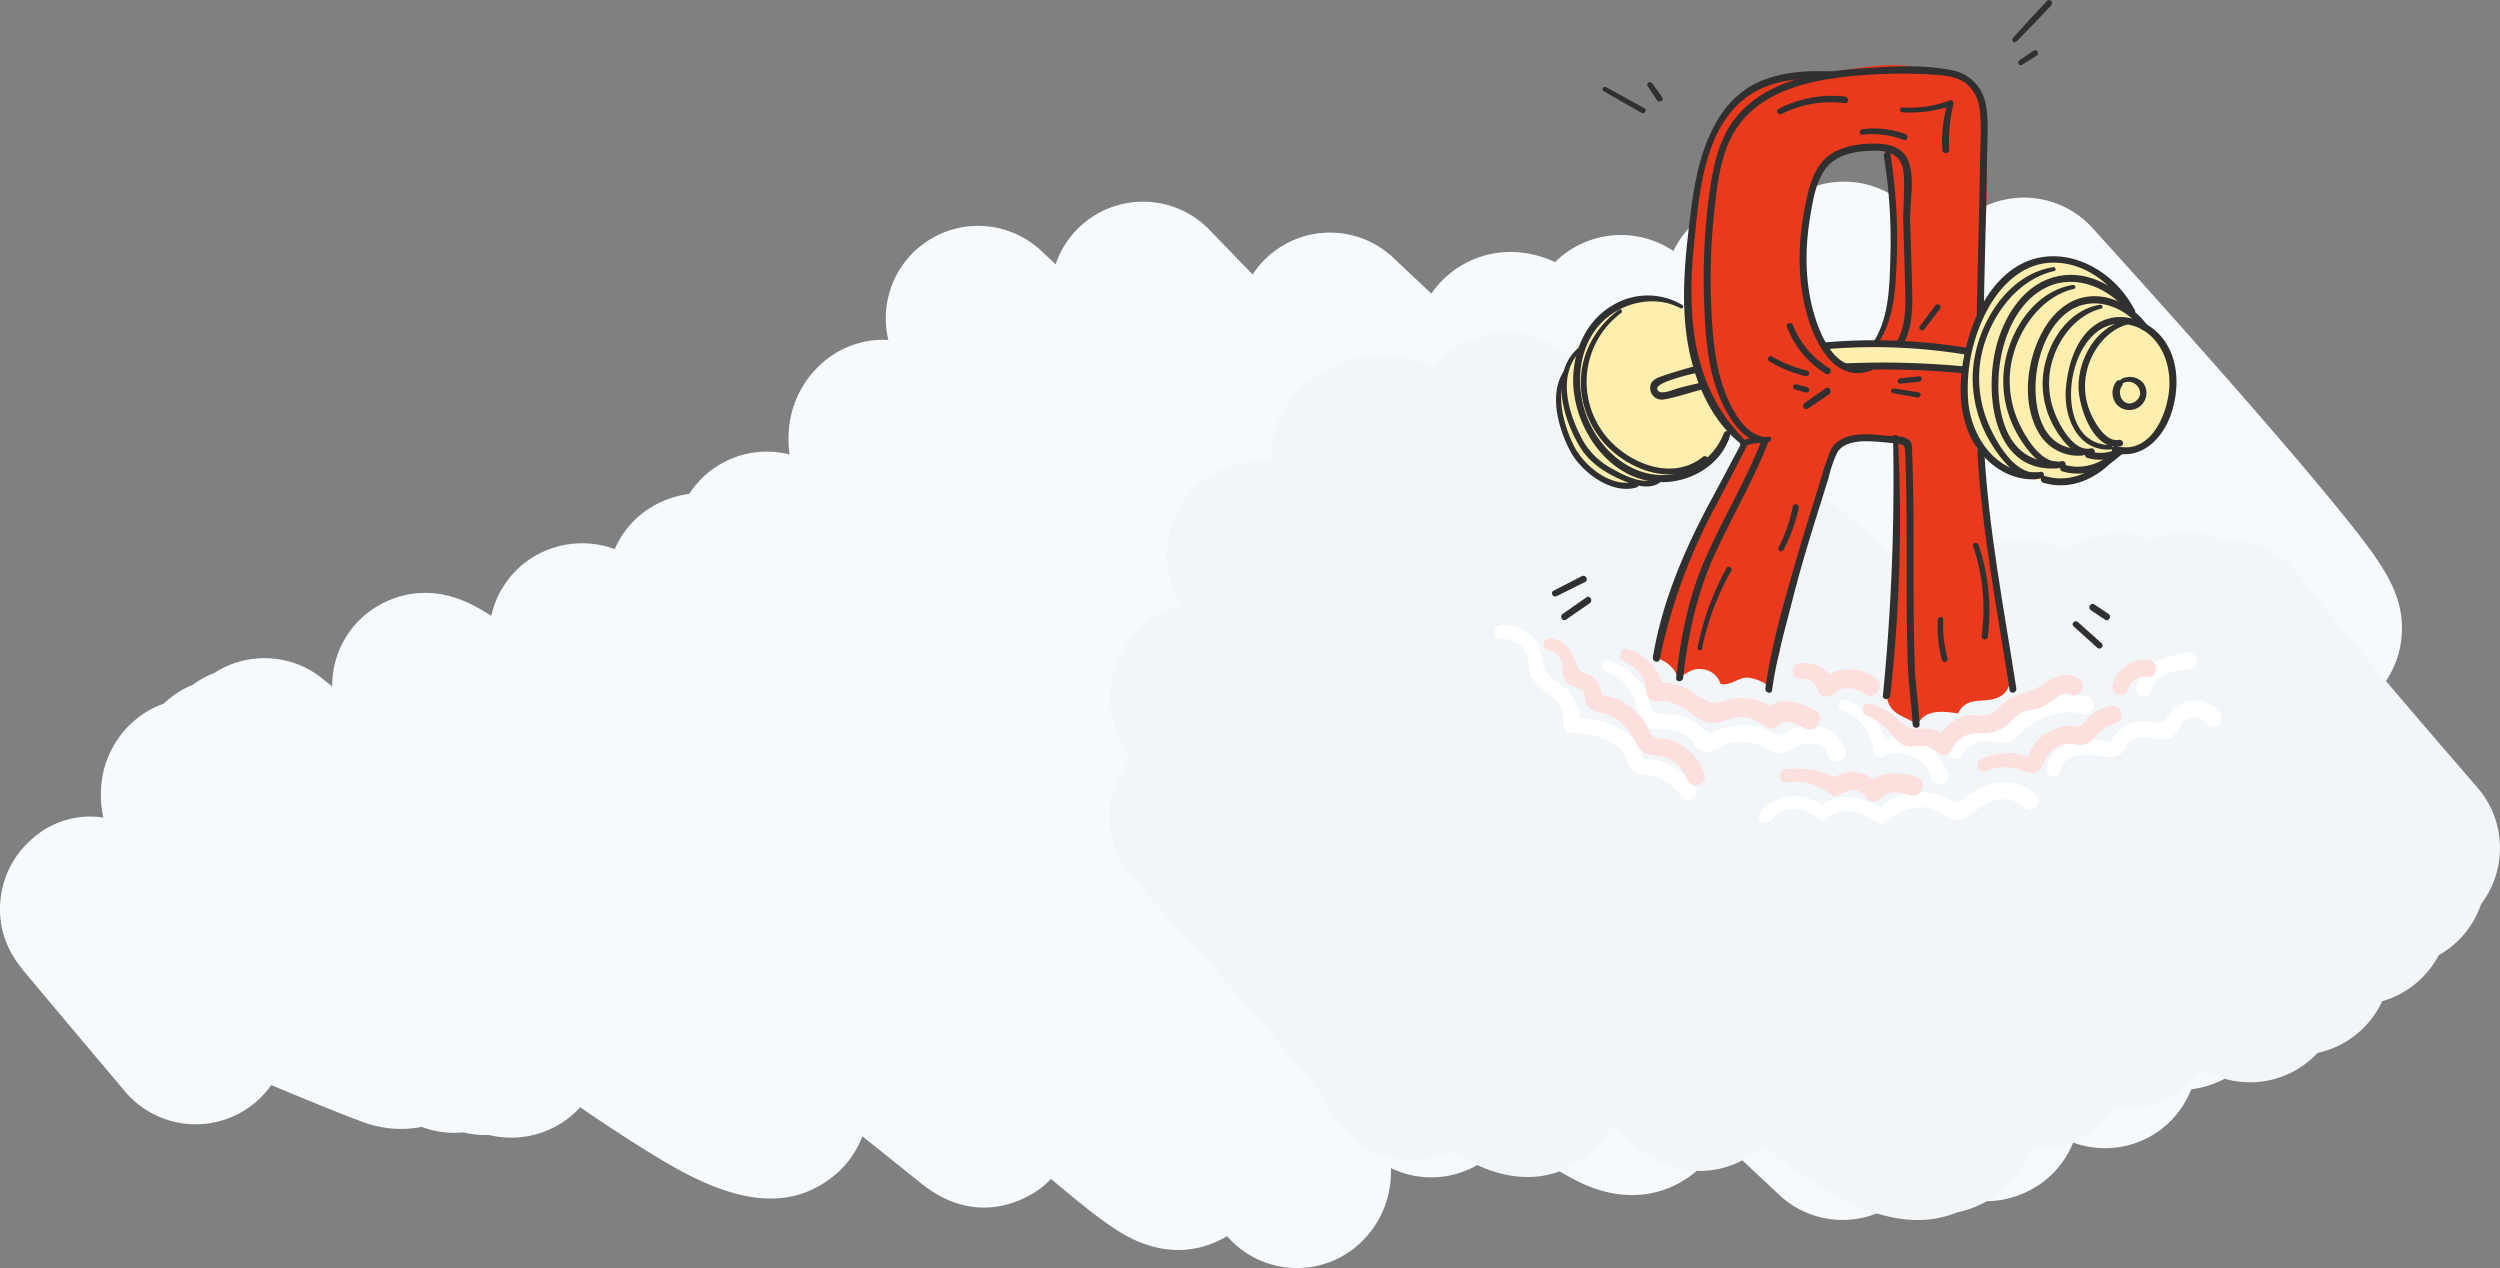 <svg xmlns="http://www.w3.org/2000/svg" viewBox="0 0 541.439 274.631"><rect x="0" y="0" width="541.439" height="274.631" fill="#808080" stroke="none"/><defs><style>.cls-1{fill:#f7fafc;}.cls-2{fill:#f2f6f9;}.cls-3{fill:#e93a1d;}.cls-4{fill:#ffefaf;}.cls-5{fill:#303030;}.cls-6{fill:#fff;}.cls-7{fill:#fce0de;}</style></defs><title>DN_Service-Ya2-img-1</title><g id="Layer_2" data-name="Layer 2"><g id="back"><path class="cls-1" d="M280.894,274.631a19.954,19.954,0,0,1-14.305-6.019c-.286-.293-.577-.59-.864-.883-4.368,2.636-12.85,5.613-23.547-1.12a84.491,84.491,0,0,1-7.26-5.279c-2.086-1.653-4.507-3.648-7.296-6.013a20.081,20.081,0,0,1-1.678,1.577c-1.286,1.076-12.948,10.204-26.392-.564l-3-2.406q-5.041-4.044-9.79-7.847a19.998,19.998,0,0,1-5.888,8.344c-14.097,11.828-31.62.689-44.415-7.445q-4.904-3.118-10.808-7.17a19.99,19.99,0,0,1-1.957,1.882,20.271,20.271,0,0,1-17.801,4.117,20.087,20.087,0,0,1-5.575-.564,19.912,19.912,0,0,1-8.973-1.177,23.607,23.607,0,0,1-13.229-1.249c-1.333-.481-3.101-1.161-5.407-2.081-3.402-1.357-8.094-3.285-13.964-5.737a20.016,20.016,0,0,1-31.658,1.399s-5.604-6.644-11.206-13.303c-2.809-3.339-5.617-6.682-7.723-9.198-1.075-1.284-1.97-2.358-2.597-3.114-2.01-2.425-6.191-7.472-5.482-15.663a20,20,0,0,1,7.07-13.597,18.698,18.698,0,0,1,15.249-4.453,21.649,21.649,0,0,1-.509-6.24,20.804,20.804,0,0,1,7.354-14.876,19.952,19.952,0,0,1,6.235-3.555q.507-.49,1.051-.947a19.855,19.855,0,0,1,5.241-3.151,19.927,19.927,0,0,1,4.6-2.523,20.001,20.001,0,0,1,23.556,1.271q1.002.819,2.015,1.642-.002-.89.074-1.833a20.067,20.067,0,0,1,7.089-13.72c2.476-2.078,11.507-8.354,23.733-1.86,1.052.559,2.208,1.242,3.565,2.109a19.998,19.998,0,0,1,6.679-11.032,20.369,20.369,0,0,1,20.063-3.428,19.913,19.913,0,0,1,5.502-7.375,21.164,21.164,0,0,1,10.632-4.593,19.983,19.983,0,0,1,21.725-8.524,23.836,23.836,0,0,1-.198-4.638,21.484,21.484,0,0,1,7.67-15.525,19.954,19.954,0,0,1,13.925-4.65,20.001,20.001,0,0,1,33.11-19.3l3.112,2.915a20.003,20.003,0,0,1,33.311-7.46q4.657,4.816,9.363,9.664a19.995,19.995,0,0,1,30.46-3.611l8.229,7.759a21.901,21.901,0,0,1,3.867-4.213c5.074-4.257,13.567-6.93,22.945-2.604q.629-.632,1.318-1.211A20.322,20.322,0,0,1,362.427,54.37a19.997,19.997,0,0,1,5.186-6.691,20.727,20.727,0,0,1,19.133-3.852,20.001,20.001,0,0,1,25.296.037q4.77,3.906,9.634,7.862a20.016,20.016,0,0,1,31.451-2.4c.157.172,15.86,17.425,31.317,35.077,9.165,10.466,16.484,19.062,21.755,25.547,9.594,11.805,14.571,18.392,13.956,27.556a20.414,20.414,0,0,1-7.198,14.21,20.872,20.872,0,0,1-6.252,3.545c2.558,3.104,4.676,5.701,6.329,7.761,5.443,6.781,9.375,11.68,8.687,19.992a20.053,20.053,0,0,1-7.082,13.688,19.473,19.473,0,0,1-2.237,1.617A19.998,19.998,0,0,1,493.279,216.48a22.138,22.138,0,0,1-7.792,14.705,21.532,21.532,0,0,1-10.924,4.737,20.019,20.019,0,0,1-25.575,11.52,19.996,19.996,0,0,1-5.726,7.923c-2.736,2.296-12.73,9.13-26.491.68q-.537-.33-1.099-.696a20.014,20.014,0,0,1-30.289,3.468l-12.816-12.001a21.117,21.117,0,0,1-5.503,7.087c-3.137,2.632-11.79,8.137-24.355,2.42a60.881,60.881,0,0,1-9.299-5.496q-2.992-2.071-6.641-4.873a21.342,21.342,0,0,1-3.939,4.349,20.005,20.005,0,0,1-21.58,2.678q.026.988-.033,1.974a20.96,20.96,0,0,1-7.473,14.998A19.94,19.94,0,0,1,280.894,274.631Z"/><path class="cls-2" d="M415.319,264.223c-4.962,0-10.933-1.49-18.023-5.489a142.957,142.957,0,0,1-15.552-10.523q-.388.359-.795.702a19.998,19.998,0,0,1-25.081.506l-6.953-5.371a19.989,19.989,0,0,1-4.827,5.977c-4.314,3.62-13.586,8.528-27.219.731q-1.162-.664-2.454-1.486a20.021,20.021,0,0,1-27.408-11.133c-5.322-7.32-24.834-29.497-41.387-47.525a20,20,0,0,1-.855-26.059c-3.334-5.55-4.554-9.875-4.243-14.84a20.616,20.616,0,0,1,7.27-14.451,19.949,19.949,0,0,1,8.249-4.142,19.337,19.337,0,0,1-3.286-12.378,20.029,20.029,0,0,1,22.522-18.63,20.027,20.027,0,0,1,12.393-19.779,21.694,21.694,0,0,1,18.395-2.51,29.538,29.538,0,0,1,4.52,1.774,20.745,20.745,0,0,1,2.803-2.858,19.998,19.998,0,0,1,27.024,1.207C346.52,84.081,352.72,90.282,358.936,96.474a19.999,19.999,0,0,1,25.056,1.025l25.508,22.305c3.746-2.786,11.555-6.667,22.378-2.078a20.02,20.02,0,0,1,15.228,1.499,21.017,21.017,0,0,1,18.775-2.469,19.61,19.61,0,0,1,14.746.008,20.033,20.033,0,0,1,18.685,9.862c3.938,5.112,21.546,25.8,37.254,43.96a19.998,19.998,0,0,1,.787,25.197,20.091,20.091,0,0,1-9.168,11.084,20.552,20.552,0,0,1-4.906,6.06,19.95,19.95,0,0,1-7.343,3.906,20.241,20.241,0,0,1-5.319,6.954,19.921,19.921,0,0,1-8.678,4.241,20.006,20.006,0,0,1-24.827,3.582,20,20,0,0,1-3.355,3.607,20.379,20.379,0,0,1-15.569,4.574,21.131,21.131,0,0,1-4.109,4.617,20.368,20.368,0,0,1-14.445,4.597,19.998,19.998,0,0,1-6.079,8.882,21.799,21.799,0,0,1-9.706,4.684A22.109,22.109,0,0,1,415.319,264.223Z"/></g><g id="Layer_2-2" data-name="Layer 2"><path class="cls-3" d="M435.263,143.581c-.075-.503-.162-.996-.25-1.465-.998-5.358-1.805-10.753-2.536-16.153-.872-6.44-2.115-12.927-2.731-19.392-.792-8.307-3.617-15.986-4.111-24.423a23.534,23.534,0,0,1,1.574-9.959c1.052-2.626,2.365-4.43,2.318-7.327-.034-2.113-.531-4.121-.328-6.454.889-10.208,1.801-20.454.521-30.674-.436-3.478-.597-8.168-3.487-10.639-2.937-2.511-8.701-2.245-12.355-2.733-6.754-.901-12.627.685-19.217,1.487-4.294.523-7.786-.565-12.02,1.611-14.984,7.701-15.52,24.727-16.245,39.571-.366,7.481-1.131,15.216.573,22.595a25.341,25.341,0,0,0,4.595,9.71c1.736,2.343,5.755,4.769,5.387,7.985-.328,2.86-2.919,5.882-4.271,8.384-1.769,3.274-3.244,6.653-4.712,10.063-2.2,5.113-5.458,9.781-7.179,15.1-.599,1.852-.052,3.918-.583,5.769-.563,1.966-2.039,3.632-1.909,5.819,1.764.137,4.888,2.31,4.842,4.243,1.891-.353,2.938-2.018,5.213-1.791a4.608,4.608,0,0,1,4.283,3.211c2.041.488,3.706-1.307,5.692-1.373.99-.033,4.98,1.093,4.737,2.541.539-3.214,1.986-5.795,2.491-9.068a73.597,73.597,0,0,1,1.97-10.023c2.097-6.994,3.83-14.042,6.031-21.01,1.021-3.231,2.099-9.807,4.778-12.2,2.141-1.91,8.866-2.044,12.176-2.309.398,6.774-.224,13.499.306,20.295a112.848,112.848,0,0,1-.592,20.95c-.495,4.654-2.3,10.046-1.635,14.724.612,4.31,3.717,4.202,6.739,6.352,1.426-3.584,5.943-2.914,8.732-2.487,1.756-3.535,4.754-2.358,7.776-3.143C435.687,150.369,435.733,146.756,435.263,143.581ZM410.22,54.798c-.078,6.356-.167,12.629-3.372,18.316-1.295,2.298-2.73,6.434-5.887,6.532-3.033.094-4.786-3.777-6.054-6.016-4.106-7.258-4.348-15.958-3.757-24.07.322-4.414.864-9.354,3.313-13.172a8.484,8.484,0,0,1,5.404-3.716c1.185-.287,2.457-.172,3.624-.456.748-.181,1.683-.965,2.444-.964,3.015.004,2.803,5.321,3.058,7.416.531,4.351.983,8.641,1.177,13.016C410.216,52.678,410.233,53.722,410.22,54.798Z"/><path class="cls-4" d="M470.561,79.156a15.882,15.882,0,0,1,.103,6.488,17.302,17.302,0,0,1-4.83,9.459,10.931,10.931,0,0,1-5.5,2.888c-2.411.397-2.562.737-4.516,2.346a17.297,17.297,0,0,1-10.933,4.079c-7.145,0-14.377-4.734-17.685-10.955a19.981,19.981,0,0,1-1.867-9.255c.389-3.155,1.101-4.454-2.951-4.698a98.281,98.281,0,0,0-14.177.006c-5.28.487-10.625,1.167-12.405-4.697,5.458-1.177,11.228-.226,16.825-.232,4.638-.005,8.933.873,13.51,1.153.053-2.757,1.677-5.404,3.013-7.656,1.742-2.936,3.271-6.213,6.127-8.174a17.082,17.082,0,0,1,9.61-3.106,17.347,17.347,0,0,1,11.141,4.253c2.881,2.44,4.546,7.436,7.45,8.893A13.511,13.511,0,0,1,470.561,79.156Z"/><path class="cls-4" d="M372.269,88.683q.154.209.315.417c1.342,1.74,2.551,2.917,1.712,5.202a15.416,15.416,0,0,1-4.197,5.489c-3.883,3.504-8.217,4.489-13.24,4.783-4.826.283-8.787,1.216-12.683-2.656a24.539,24.539,0,0,1-6.237-11.55,12.304,12.304,0,0,1-.451-6.001c1.357-5.22,4.874-10.444,7.952-14.801,3.432-4.858,11.212-6.155,16.583-4.459,3.355,1.059,3.319,4.355,4.213,7.372,1.119,3.773,1.1,7.25,2.897,10.888A34.225,34.225,0,0,0,372.269,88.683Z"/><path class="cls-5" d="M436.684,149.082c-2.643-17.103-6.007-34.319-6.954-51.606-.053-.96-1.553-.966-1.5,0,.954,17.424,4.343,34.77,7.007,52.005.147.951,1.593.547,1.446-.399Z"/><path class="cls-5" d="M383.786,149.49c.93-6.829,2.897-13.546,4.59-20.216,2.224-8.761,5.037-17.357,7.707-25.989a24.903,24.903,0,0,1,1.859-5.332c1.385-2.298,4.875-2.47,7.227-2.37,1.788.075,3.621.255,5.398.467,1.746.208,1.93.286,2.05,1.995.078,1.107.084,2.224.117,3.334.275,9.169.182,18.343.212,27.515.016,4.97.065,9.94.228,14.908.145,4.402.839,8.712,1.059,13.094.048.961,1.549.966,1.5,0-.213-4.222-.898-8.378-1.044-12.617-.176-5.126-.228-10.256-.244-15.385-.033-10.441.093-20.888-.349-31.323-.05-1.17.078-1.835-.942-2.475-1.362-.856-3.32-.587-4.857-.744-3.406-.348-7.838-.851-10.677,1.603-1.109.959-1.54,2.546-2.024,3.872-.799,2.187-1.396,4.47-2.091,6.693-1.513,4.843-3.039,9.682-4.448,14.556-2.634,9.111-5.436,18.601-6.718,28.015-.129.944,1.317,1.352,1.446.399Z"/><path class="cls-5" d="M429.626,68.019c.143-7.975.356-15.948.53-23.922q.12-5.482.204-10.965c.047-3.282.335-6.687-.206-9.944a9.144,9.144,0,0,0-7.555-8.006c-6.495-1.295-13.511-.768-20.076-.31-9.386.655-20.291,2.802-26.538,10.522-3.686,4.555-4.965,10.541-5.726,16.212a135.12,135.12,0,0,0-1.236,22.036c.217,7.142.515,14.796,3.073,21.552,1.624,4.288,5.067,10.501,10.214,10.952l-.723-.949c-3.614,9.325-8.933,17.852-12.8,27.063-3.217,7.664-4.869,16.326-5.762,24.562-.104.958,1.397.951,1.5,0,.964-8.897,2.939-18.063,6.616-26.243,3.784-8.42,8.55-16.36,11.892-24.983.191-.493-.287-.911-.723-.949-5.28-.463-8.508-8.431-9.678-12.671-1.589-5.763-1.889-11.91-2.093-17.86a134.798,134.798,0,0,1,.813-19.093c.625-5.797,1.415-12.146,4.671-17.144,5.221-8.014,15.671-10.511,24.602-11.352a111.333,111.333,0,0,1,16.44-.456c2.764.152,6.16.202,8.53,1.84a8.154,8.154,0,0,1,3.112,5.676c.544,3.436.19,7.08.138,10.542q-.083,5.483-.211,10.965c-.17,7.642-.371,15.283-.508,22.925a.75.75,0,0,0,1.5,0Z"/><path class="cls-5" d="M404.866,78.794c-6.28,2.3-9.765-4.191-11.479-9.196-2.501-7.303-2.598-15.233-1.325-22.789.553-3.281,1.135-7.031,3.007-9.854,2.283-3.441,6.525-4.196,10.376-4.313,3.676-.112,6.533.883,6.842,4.978.28,3.701-.185,7.442-.069,11.154q.205,6.559.383,13.119c.107,4.176.31,8.476-1.875,12.208a.751.751,0,0,0,1.295.757c2.111-3.604,2.202-7.662,2.111-11.733-.114-5.097-.307-10.191-.443-15.288-.109-4.074,1.151-9.223-.453-13.089-1.046-2.521-3.55-3.463-6.113-3.607-3.468-.195-7.57.276-10.537,2.201-3.08,1.998-4.338,5.557-5.144,8.97-2.091,8.854-2.522,18.407.319,27.148,1.924,5.918,6.148,13.475,13.503,10.781.899-.329.511-1.779-.399-1.446Z"/><path class="cls-5" d="M395.066,75.663a122.453,122.453,0,0,1,30.46,1.104c.944.158,1.35-1.287.399-1.446a124.059,124.059,0,0,0-30.859-1.157c-.955.08-.964,1.58,0,1.5Z"/><path class="cls-5" d="M367.432,79.197c-2.621.705-5.219,1.485-7.785,2.37-1.39.479-2.52,1.266-2.21,2.927a2.484,2.484,0,0,0,2.933,2.013c2.907-.479,5.864-1.591,8.745-2.275.939-.223.541-1.669-.399-1.446-1.733.411-3.468.815-5.192,1.266-1.086.285-4.219,1.777-4.615.213-.39-1.539,7.692-3.292,8.921-3.623a.751.751,0,0,0-.399-1.446Z"/><path class="cls-5" d="M399.75,80.194a186.268,186.268,0,0,1,25.493.652c.958.105.951-1.396,0-1.5a186.27,186.27,0,0,0-25.493-.652.75.75,0,0,0,0,1.5Z"/><path class="cls-5" d="M457.805,97.309c-3.518,4.569-9.119,7.517-14.892,5.793a.751.751,0,0,0-.399,1.446c6.469,1.931,12.658-1.382,16.585-6.483.589-.764-.714-1.512-1.295-.757Z"/><path class="cls-5" d="M440.82,102.299c-8.469.365-13.838-7.621-14.543-15.29a36.316,36.316,0,0,1,4.135-19.906c2.845-5.276,7.574-10.024,13.91-10.209,7.159-.209,13.407,4.666,16.575,10.79.444.858,1.738.1,1.295-.757-5.135-9.928-18.101-15.6-27.472-7.715-4.096,3.446-6.732,8.513-8.257,13.571-1.928,6.396-2.76,13.864-.367,20.244,2.297,6.124,7.95,11.064,14.724,10.772.962-.041.967-1.542,0-1.5Z"/><path class="cls-5" d="M444.649,57.861c-10.328,1.676-16.876,13.101-17.389,22.82a26.921,26.921,0,0,0,3.77,15.022c2.218,3.73,6.206,9.116,11.174,7.858a.713.713,0,0,0-.379-1.373c-5.237,1.327-9.685-6.713-11.29-10.653A25.475,25.475,0,0,1,428.776,79.13c.985-8.725,7.109-18.382,16.106-20.421.561-.127.314-.936-.234-.848Z"/><path class="cls-5" d="M458.57,97.171c-3.062,3.065-7.195,4.745-11.487,3.485a.751.751,0,0,0-.399,1.446c4.785,1.406,9.515-.436,12.946-3.87a.75.75,0,0,0-1.061-1.061Z"/><path class="cls-5" d="M445.252,99.959c-12.641.666-13.832-15.538-11.484-24.486,1.397-5.325,4.312-10.785,9.479-13.262,6.384-3.06,13.762.24,17.748,5.58.571.765,1.873.018,1.295-.757-3.989-5.345-10.937-8.949-17.65-6.962-6.261,1.853-10.117,7.77-11.949,13.709-3.086,10.003-1.719,28.43,12.562,27.678.96-.051.966-1.551,0-1.5Z"/><path class="cls-5" d="M448.941,61.712c-9.042,1.449-14.742,11.489-15.073,20a23.345,23.345,0,0,0,3.507,13.103c1.971,3.178,5.277,7.442,9.501,6.43.891-.213.513-1.587-.379-1.373-4.181,1.003-7.757-5.058-9.209-8.196a21.814,21.814,0,0,1-1.871-11.832c.93-7.403,6.129-15.492,13.756-17.284.561-.132.313-.935-.234-.848Z"/><path class="cls-5" d="M458.921,97.064a8.671,8.671,0,0,1-6.45.678.751.751,0,0,0-.399,1.446,10.263,10.263,0,0,0,7.605-.83c.866-.426.107-1.72-.757-1.295Z"/><path class="cls-5" d="M450.939,97.169c-9.812.559-11.134-11.342-9.501-18.559.915-4.041,2.789-8.242,6.141-10.839,5.275-4.087,12.48-1.645,16.182,3.431.563.772,1.865.025,1.295-.757-3.161-4.334-8.62-7.292-14.062-5.986-3.546.851-6.321,3.505-8.167,6.55-3.834,6.322-5.164,15.939-1.371,22.584a9.897,9.897,0,0,0,9.483,5.076c.96-.055.966-1.555,0-1.5Z"/><path class="cls-5" d="M454.815,65.998c-7.557,1.21-12.277,9.594-12.427,16.731a19.239,19.239,0,0,0,3.043,10.689c1.68,2.618,4.301,5.833,7.755,5.066.894-.199.516-1.572-.379-1.373-3.522.784-6.449-4.497-7.557-7.08a17.733,17.733,0,0,1-1.373-8.855c.656-6.136,4.937-12.759,11.171-14.329.56-.141.312-.935-.234-.848Z"/><path class="cls-5" d="M456.989,96.366c-13.632.017-9.531-28.15,3.495-26.156,6.514.997,9.644,7.434,9.349,13.494-.289,5.933-4.072,14.922-11.533,12.883a.756.756,0,0,0-.402,1.458c5.778,1.59,10.305-2.895,12.155-7.964,2.004-5.493,1.996-12.476-1.942-17.143-3.206-3.8-8.913-5.621-13.442-3.128-4.938,2.717-6.812,9.108-7.255,14.344-.508,5.998,2.443,13.552,9.576,13.202a.495.495,0,0,0,0-.99Z"/><path class="cls-5" d="M460.604,69.395C454.111,70.457,450.13,77.63,450.159,83.784c.02,4.393,3.245,14.027,9.139,12.85.898-.179.518-1.552-.379-1.373-2.757.552-5.072-3.437-6.02-5.499a14.592,14.592,0,0,1-1.234-7.804c.61-5.06,4.076-10.317,9.172-11.716.556-.153.313-.937-.234-.848Z"/><path class="cls-5" d="M459.924,82.931c2.562-1.217,5.069,2.354,2.475,4.051-2.29,1.499-4.186-1.575-2.797-3.461.515-.699-.652-1.607-1.21-.934a3.962,3.962,0,0,0,.028,5.005,3.707,3.707,0,0,0,5.856-4.506,3.845,3.845,0,0,0-4.843-.996c-.548.32-.067,1.105.491.84Z"/><path class="cls-5" d="M364.367,66.068a14.619,14.619,0,0,0-15.149.083c-5.233,3.034-8.045,8.773-8.46,14.678-.805,11.456,8.187,24.68,20.723,23.523,5.875-.542,11.543-4.302,13.239-10.119.263-.902-1.079-1.244-1.39-.383a14.187,14.187,0,0,1-14.819,8.954c-6.755-.723-12.24-6.152-14.702-12.229-2.593-6.4-2.214-14.534,2.384-19.966,4.18-4.938,11.925-7.002,17.765-3.841a.405.405,0,0,0,.408-.698Z"/><path class="cls-5" d="M350.665,67.064c-8.813,6.467-10.97,17.877-4.714,27.013,4.949,7.227,16.228,12.04,23.794,5.832.678-.557-.288-1.505-.961-.961-7.174,5.799-17.808.723-22.168-6.132a18.606,18.606,0,0,1,4.472-25.027c.419-.321.016-1.046-.423-.724Z"/><path class="cls-5" d="M341.715,75.442c-6.148,5.551-3.166,15.48.62,21.593,1.971,3.182,5.397,5.404,8.77,6.87,2.455,1.068,6.282,2.449,8.613.402.632-.555-.278-1.423-.911-.911-2.422,1.953-7.114-.472-9.325-1.703A16.117,16.117,0,0,1,342.938,95.62c-3.147-5.622-5.924-14.378-.626-19.581.39-.383-.195-.959-.597-.597Z"/><path class="cls-5" d="M338.83,80.162c-3.493,4.999-1.371,12.513,1.215,17.471,2.38,4.563,8.955,9.56,14.393,7.928a.645.645,0,0,0-.343-1.243c-5.2,1.376-11.081-3.43-13.24-7.798-2.217-4.485-4.166-11.344-1.297-15.933.292-.466-.422-.865-.729-.426Z"/><path class="cls-5" d="M383.069,94.581c-1.484.186-3.909-.005-5.243.686-.59.306-.771.895-1.088,1.486-2.006,3.743-3.976,7.505-5.994,11.241-5.829,10.795-10.755,22.169-12.773,34.362-.159.962,1.288,1.393,1.486.41a122.243,122.243,0,0,1,12.215-33.374q2.853-5.393,5.634-10.825c.276-.538.611-1.082.835-1.644.209-.525.606-.682.03-.404,1.357-.656,3.543-.591,5.039-.891.58-.116.459-1.123-.142-1.047Z"/><path class="cls-5" d="M377.789,95.193C366.407,83.78,365.329,68.281,366.88,52.997c1.074-10.585,1.966-25.059,11.458-32.006,5.301-3.88,12.271-4.218,18.592-3.999.978.034.973-1.473,0-1.518-5.989-.277-12.501.121-17.816,3.194a20.848,20.848,0,0,0-7.602,8.176c-3.684,6.578-4.731,14.017-5.622,21.393-1.06,8.781-1.859,17.749-.285,26.521,1.413,7.877,4.92,16.194,11.33,21.288.593.471,1.417-.289.854-.854Z"/><path class="cls-5" d="M406.552,74.629c3.735-5.347,3.993-12.21,4.244-18.512a117.32,117.32,0,0,0-1.369-22.712c-.145-.935-1.572-.54-1.424.393A115.795,115.795,0,0,1,409.42,55.156c-.173,6.25-.18,13.564-3.712,18.979-.348.533.488,1.004.845.494Z"/><path class="cls-5" d="M409.996,94.68a473.564,473.564,0,0,1-2.205,55.97c-.106,1.02,1.485,1.01,1.594,0a343.641,343.641,0,0,0,1.637-55.97.513.513,0,0,0-1.025,0Z"/><path class="cls-5" d="M387.017,70.802a20.497,20.497,0,0,0,8.398,10.156c.793.492,1.525-.764.73-1.25a18.935,18.935,0,0,1-7.818-9.268c-.317-.803-1.628-.458-1.311.361Z"/><path class="cls-5" d="M388.762,84.363l2.348.646a.592.592,0,0,0,.315-1.141l-2.351-.635a.586.586,0,0,0-.311,1.13Z"/><path class="cls-5" d="M409.925,85.15l5.321.933c.731.128,1.035-.999.307-1.113l-5.348-.837c-.66-.103-.953.899-.28,1.017Z"/><path class="cls-5" d="M411.558,83.103l4.058-.418c.755-.078.76-1.271,0-1.19l-4.058.436c-.741.08-.752,1.249,0,1.172Z"/><path class="cls-5" d="M416.67,71.395l3.449-4.454a.624.624,0,1,0-.985-.76l-3.38,4.508c-.393.525.51,1.23.916.707Z"/><path class="cls-5" d="M368.598,140.515a57.981,57.981,0,0,1,6.338-16.886c.372-.658-.648-1.252-1.012-.592a58.936,58.936,0,0,0-6.264,17.219c-.119.61.811.874.938.259Z"/><path class="cls-5" d="M386.231,119.128a34.128,34.128,0,0,0,3.312-9.099c.173-.826-1.103-1.176-1.266-.349a33.57,33.57,0,0,1-3.058,8.857c-.342.669.655,1.26,1.012.592Z"/><path class="cls-5" d="M427.335,118.303a42.433,42.433,0,0,1,1.84,19.339.677.677,0,1,0,1.335.181,43.96,43.96,0,0,0-2.023-19.838c-.246-.724-1.398-.415-1.153.318Z"/><path class="cls-5" d="M419.678,134.202a28.088,28.088,0,0,0,.891,8.712.636.636,0,0,0,1.226-.338,26.434,26.434,0,0,1-.927-8.374c.037-.766-1.149-.762-1.19,0Z"/><path class="cls-5" d="M391.554,88.489l4.59-3.116c.787-.534.036-1.825-.748-1.28L390.835,87.26c-.746.518-.044,1.747.719,1.229Z"/><path class="cls-5" d="M383.173,78.25a28.471,28.471,0,0,0,7.869,3.227c.791.194,1.129-1.032.337-1.22a27.345,27.345,0,0,1-7.596-3.049.604.604,0,0,0-.609,1.042Z"/><path class="cls-5" d="M347.329,19.733c2.714,1.601,5.459,3.15,8.191,4.718.662.38,1.265-.654.597-1.022-2.76-1.521-5.511-3.063-8.289-4.552a.495.495,0,0,0-.5.855Z"/><path class="cls-5" d="M356.819,18.6c.649,1.051,1.355,2.068,2.038,3.097.463.698,1.602.017,1.118-.654-.725-1.005-1.432-2.028-2.19-3.009-.425-.55-1.357-.068-.966.565Z"/><path class="cls-5" d="M337.125,129.111l6.19-3.078c.835-.415.099-1.684-.733-1.255l-6.139,3.164c-.777.4-.093,1.555.683,1.169Z"/><path class="cls-5" d="M339.149,134.203l5.169-3.576c.768-.531.035-1.799-.736-1.26l-5.154,3.602c-.748.523-.038,1.76.722,1.234Z"/><path class="cls-5" d="M449.086,135.646l5.14,4.645c.64.578,1.593-.371.949-.949l-5.16-4.625c-.627-.562-1.557.36-.928.928Z"/><path class="cls-5" d="M452.825,132.149l3.087,2.066c.785.525,1.522-.745.739-1.265l-3.093-2.055c-.781-.519-1.507.737-.733,1.255Z"/><path class="cls-5" d="M436.688,9.009c2.571-2.57,5.087-5.21,7.578-7.858.589-.626-.354-1.572-.945-.945-2.493,2.65-4.977,5.323-7.388,8.048-.452.51.264,1.244.754.754Z"/><path class="cls-5" d="M437.935,14.043q1.573-.984,3.141-1.977c.686-.434.036-1.54-.636-1.088q-1.542,1.038-3.079,2.083c-.598.407-.053,1.374.574.982Z"/><path class="cls-5" d="M385.838,24.691A23.599,23.599,0,0,1,399.55,22.346c.908.112.909-1.327,0-1.43A24.877,24.877,0,0,0,385.19,23.583c-.736.379-.088,1.478.648,1.108Z"/><path class="cls-5" d="M403.362,29.182a18.986,18.986,0,0,1,8.956,1.119c.785.296,1.134-.972.347-1.26a19.511,19.511,0,0,0-9.303-1.055c-.749.095-.769,1.281,0,1.195Z"/><path class="cls-5" d="M411.996,24.32a28.627,28.627,0,0,0,10.632-1.39l-.769-.769A29.902,29.902,0,0,0,420.65,32.436c.043.96,1.551.96,1.494,0a35.163,35.163,0,0,1,.92-9.943c.094-.415-.296-.96-.769-.769a23.67,23.67,0,0,1-10.3,1.529c-.687-.04-.68,1.019,0,1.066Z"/><path class="cls-6" d="M399.035,153.891a10.156,10.156,0,0,1,6.66,8.404c.081.897.924,1.849,1.933,1.473,4.543-1.696,9.292-.038,10.826,4.813.675,2.136,4.079,1.199,3.36-.926a11.018,11.018,0,0,0-15.363-6.678l2.244.913a13.227,13.227,0,0,0-9.041-10.243c-1.447-.459-2.002,1.73-.619,2.245Z"/><path class="cls-6" d="M424.793,163.635a6.502,6.502,0,0,1,6.771-3.081c2.275.463,3.374.962,5.143-.903,3.846-4.055,8.727-6.35,14.405-5.067,2.372.536,3.382-3.123,1.005-3.646a17.958,17.958,0,0,0-16.744,4.83c-.356.367-1.009,1.536-1.447,1.737-.552.254-1.251-.112-1.798-.202a9.478,9.478,0,0,0-3.749.145,9.709,9.709,0,0,0-6.189,4.665,1.509,1.509,0,0,0,2.604,1.522Z"/><path class="cls-6" d="M347.69,145.345a10.86,10.86,0,0,1,6.111,5.501c.935,1.92.444,5.137,2.388,6.391,1.714,1.105,4.363.53,6.311.976a7.131,7.131,0,0,1,3.607,1.759c.685.7,1.032,1.655,1.824,2.253,2.067,1.559,4.054-.34,6.033-1.022a10.318,10.318,0,0,1,8.282.713c2.316,1.289,3.401,1.665,5.843.275,2.483-1.413,6.679-2.136,7.81,1.355.769,2.373,4.536,1.352,3.752-1.034-1.748-5.317-7.739-6.538-12.403-4.218-.466.232-1.422,1.13-1.97,1.12a10.966,10.966,0,0,1-1.846-1.051,14.021,14.021,0,0,0-11.901.038c-1.762.852-1.778.356-3.001-.855a9.05,9.05,0,0,0-2.898-1.867,14.118,14.118,0,0,0-3.706-.942c-1.077-.138-3.033.143-3.806-.535-.737-.646-.881-2.525-1.291-3.462a13.802,13.802,0,0,0-2.078-3.35,14.466,14.466,0,0,0-6.433-4.335c-1.454-.502-2.053,1.772-.631,2.29Z"/><path class="cls-6" d="M325.181,138.415A5.492,5.492,0,0,1,330.64,141.72c.773,1.916.322,3.924,1.555,5.717a15.472,15.472,0,0,0,3.549,3.092,7.197,7.197,0,0,1,2.896,6.404,1.762,1.762,0,0,0,1.725,1.725c2.855.288,5.939.564,8.485,2.013a7.775,7.775,0,0,1,3.061,2.968c.501.938.574,2.03,1.273,2.871,1.211,1.458,3.179,1.152,4.841,1.539a9.725,9.725,0,0,1,6.021,4.412c1.189,1.894,4.199.153,3.009-1.759a13.342,13.342,0,0,0-5.641-5.144,12.848,12.848,0,0,0-3.52-1.091,8.269,8.269,0,0,1-1.889-.195c-.368-.258-.567-1.323-.753-1.737-2.6-5.763-9.288-6.816-14.887-7.328l1.725,1.725a10.389,10.389,0,0,0-2.168-7.033c-1.552-1.966-4.955-3.058-5.603-5.566-.652-2.526-.627-4.535-2.611-6.505a8.606,8.606,0,0,0-6.525-2.475c-1.96.095-1.976,3.146,0,3.062Z"/><path class="cls-6" d="M383.39,177.699a6.885,6.885,0,0,1,10.293-.424,1.43,1.43,0,0,0,1.994,0c3.381-3.204,7.875-1.192,11.191.988a1.571,1.571,0,0,0,1.886-.243,9.764,9.764,0,0,1,7.113-3.182,9.035,9.035,0,0,1,4.258,1.008c1.062.56,1.894,1.464,3.1,1.712,2.429.498,4.14-1.908,6.037-3.017,2.877-1.682,6.555-2.235,9.104.322,1.677,1.683,4.3-.938,2.607-2.607a9.941,9.941,0,0,0-9.069-2.591,14.264,14.264,0,0,0-4.791,1.988,20.159,20.159,0,0,0-1.66,1.202c-1.091.861-1.213,1.275-2.474.747a22.969,22.969,0,0,0-4.024-1.768,13.162,13.162,0,0,0-4.418-.219,12.04,12.04,0,0,0-7.983,4.206l1.886-.243c-4.456-2.719-10.646-4.802-14.755-.295h1.994c-4.049-3.863-10.887-3.796-14.446.751a1.369,1.369,0,1,0,2.16,1.666Z"/><path class="cls-6" d="M446.201,167.188c.814-4.684,6.25-3.966,9.715-3.415a4.202,4.202,0,0,0,3.16-.347c1.379-.964,1.383-2.695,3.097-3.41,2.692-1.122,6.322,1.163,8.66-.795,1.065-.892,1.177-2.369,2.325-3.224,1.712-1.276,3.658-.69,4.996.789,1.544,1.706,4.035-.812,2.519-2.519a7.087,7.087,0,0,0-9.481-1.184c-1.133.813-1.989,3.156-3.06,3.46-.948.269-2.597-.308-3.632-.299a10.021,10.021,0,0,0-3.1.464c-1.894.64-2.64,1.738-3.852,3.18-.187.223-.211.673-.532.805-.393.16-1.541-.244-1.995-.307a18.955,18.955,0,0,0-3.504-.229c-3.751.184-7.557,2.245-8.177,6.241-.288,1.859,2.534,2.683,2.863.789Z"/><path class="cls-6" d="M465.825,149.648c.983-3.797,5.39-4.418,8.683-4.925,2.221-.342,1.304-3.806-.939-3.405-4.536.81-9.677,2.392-10.863,7.47-.472,2.022,2.595,2.882,3.119.86Z"/><path class="cls-7" d="M351.501,143.098c2.646,1.142,4.993,3.748,5.071,6.759.025.977.902,2.14,2,2,2.537-.324,4.575.618,6.695,1.926,1.641,1.012,3.281,2.629,5.277,2.831,1.93.196,3.609-1.073,5.5-1.266a8.139,8.139,0,0,1,6.03,1.796,2.255,2.255,0,0,0,3.13,0c1.616-1.748,3.948-.258,5.649.618,2.554,1.316,4.768-2.401,2.263-3.872-3.384-1.988-8.091-3.409-11.042.123l2.682-.346a13.908,13.908,0,0,0-6.219-2.412c-2.438-.307-4.264.346-6.562.915-2.185.541-4.883-2.206-6.877-3.136a12.048,12.048,0,0,0-7.058-1.105l2.46,1.397c-1.127-4.299-3.649-7.36-7.946-8.727-1.446-.46-2.492,1.878-1.054,2.499Z"/><path class="cls-7" d="M404.106,154.867a16.478,16.478,0,0,1,4.324,2.786c1.087.997,1.847,2.366,3.026,3.247a4.174,4.174,0,0,0,3.307.724c1.92-.219,3.313-.14,4.795,1.3a1.953,1.953,0,0,0,3.042-.392c1.277-2.757,3.504-3.804,6.441-3.749a8.114,8.114,0,0,0,6.127-2.166,26.199,26.199,0,0,1,2.346-2.089c1.091-.733,2.278-.671,3.51-.979a9.389,9.389,0,0,0,3.208-1.605c1.002-.719,2.538-2.252,3.909-1.586a1.986,1.986,0,0,0,2.003-3.427c-2.632-1.753-5.376-.383-7.656,1.258-2.658,1.913-5.798,1.689-8.344,3.894-.96.832-1.93,2.186-3.177,2.619-1.577.547-3.478-.068-5.144.329a9.754,9.754,0,0,0-6.57,5.546l3.042-.392a8.95,8.95,0,0,0-3.836-2.245c-1.558-.413-3.152.126-4.651-.271-1.571-.416-2.677-2.069-4.051-3.038a17.801,17.801,0,0,0-4.607-2.249c-1.438-.489-2.456,1.837-1.048,2.485Z"/><path class="cls-7" d="M429.923,167.014a12.479,12.479,0,0,1,5.217-.815c1.61.117,3.019.998,4.571,1.136,2.701.239,2.858-3.048,4.38-4.497a6.264,6.264,0,0,1,3.662-1.733c1.215-.107,2.416.464,3.617.17,1.253-.306,1.901-1.335,2.733-2.205a8.829,8.829,0,0,1,3.932-2.363c2.457-.77,1.446-4.53-1.067-3.872a11.631,11.631,0,0,0-3.995,1.869c-.812.595-1.856,2.336-2.724,2.658a12.934,12.934,0,0,1-1.838-.186,9.784,9.784,0,0,0-1.827.199,10.05,10.05,0,0,0-3.76,1.655,9.64,9.64,0,0,0-2.675,2.84,5.174,5.174,0,0,0-.765,1.613c-.137.85.381.646-.61.227-2.872-1.215-6.844-.498-9.586.637-1.6.663-.97,3.283.735,2.667Z"/><path class="cls-7" d="M386.837,169.422a12.986,12.986,0,0,1,9.429,2.418,1.89,1.89,0,0,0,2.227.287c1.701-1.25,4.17-1.516,5.505.464.667.99,2.319,1.498,3.209.414,1.727-2.105,4.358-1.358,6.666-.763,2.612.673,3.727-3.376,1.113-4.038-3.689-.933-8.043-1.477-10.669,1.911l3.209.414c-2.574-3.599-7.987-4.654-11.261-1.287l2.227-.287a18.822,18.822,0,0,0-11.655-2.391c-1.788.227-1.845,3.054,0,2.859Z"/><path class="cls-7" d="M460.866,149.333a3.736,3.736,0,0,1,4.206-2.707,1.862,1.862,0,0,0,1.852-1.852,1.891,1.891,0,0,0-1.852-1.852,7.272,7.272,0,0,0-7.551,5.488c-.514,2.168,2.764,3.085,3.345.922Z"/><path class="cls-7" d="M389.962,147.136a3.08,3.08,0,0,1,3.687,2.316,2.008,2.008,0,0,0,3.317.876c2.165-1.918,4.854-1.53,7.036.076,1.889,1.391,4.256-1.698,2.509-3.252a9.134,9.134,0,0,0-12.352.368l3.317.876a6.949,6.949,0,0,0-7.974-4.652c-1.893.334-1.479,3.624.459,3.392Z"/><path class="cls-7" d="M335.213,140.736a4.027,4.027,0,0,1,2.947,2.511c.333.945.074,1.927.3,2.885a3.753,3.753,0,0,0,2.358,2.616,11.37,11.37,0,0,0,1.183.411,1.774,1.774,0,0,1,1.192,1.988,4.446,4.446,0,0,0,.761,1.976c1.117,1.284,3.233,1.202,4.697,1.87a10.809,10.809,0,0,1,4.613,3.991c.865,1.347,1.263,2.954,2.665,3.877,1.554,1.023,3.592.59,5.284,1.359a7.966,7.966,0,0,1,4.122,4.48c.886,2.36,4.691,1.371,3.827-1.055a11.807,11.807,0,0,0-4.148-5.726,11.954,11.954,0,0,0-3.265-1.696c-.955-.323-2.996-.172-3.77-.745-.694-.514-1.179-2.364-1.706-3.114a14.992,14.992,0,0,0-5.856-4.899c-1.254-.581-2.975-.672-4.104-1.399l.895,1.163c-.553-1.461-.495-2.824-1.662-4.042a5.494,5.494,0,0,0-2.001-1.296c-1.255-.488-1.43-.335-2.03-1.924-1.098-2.91-2.196-5.119-5.617-5.718-1.605-.281-2.316,2.048-.685,2.486Z"/></g></g></svg>